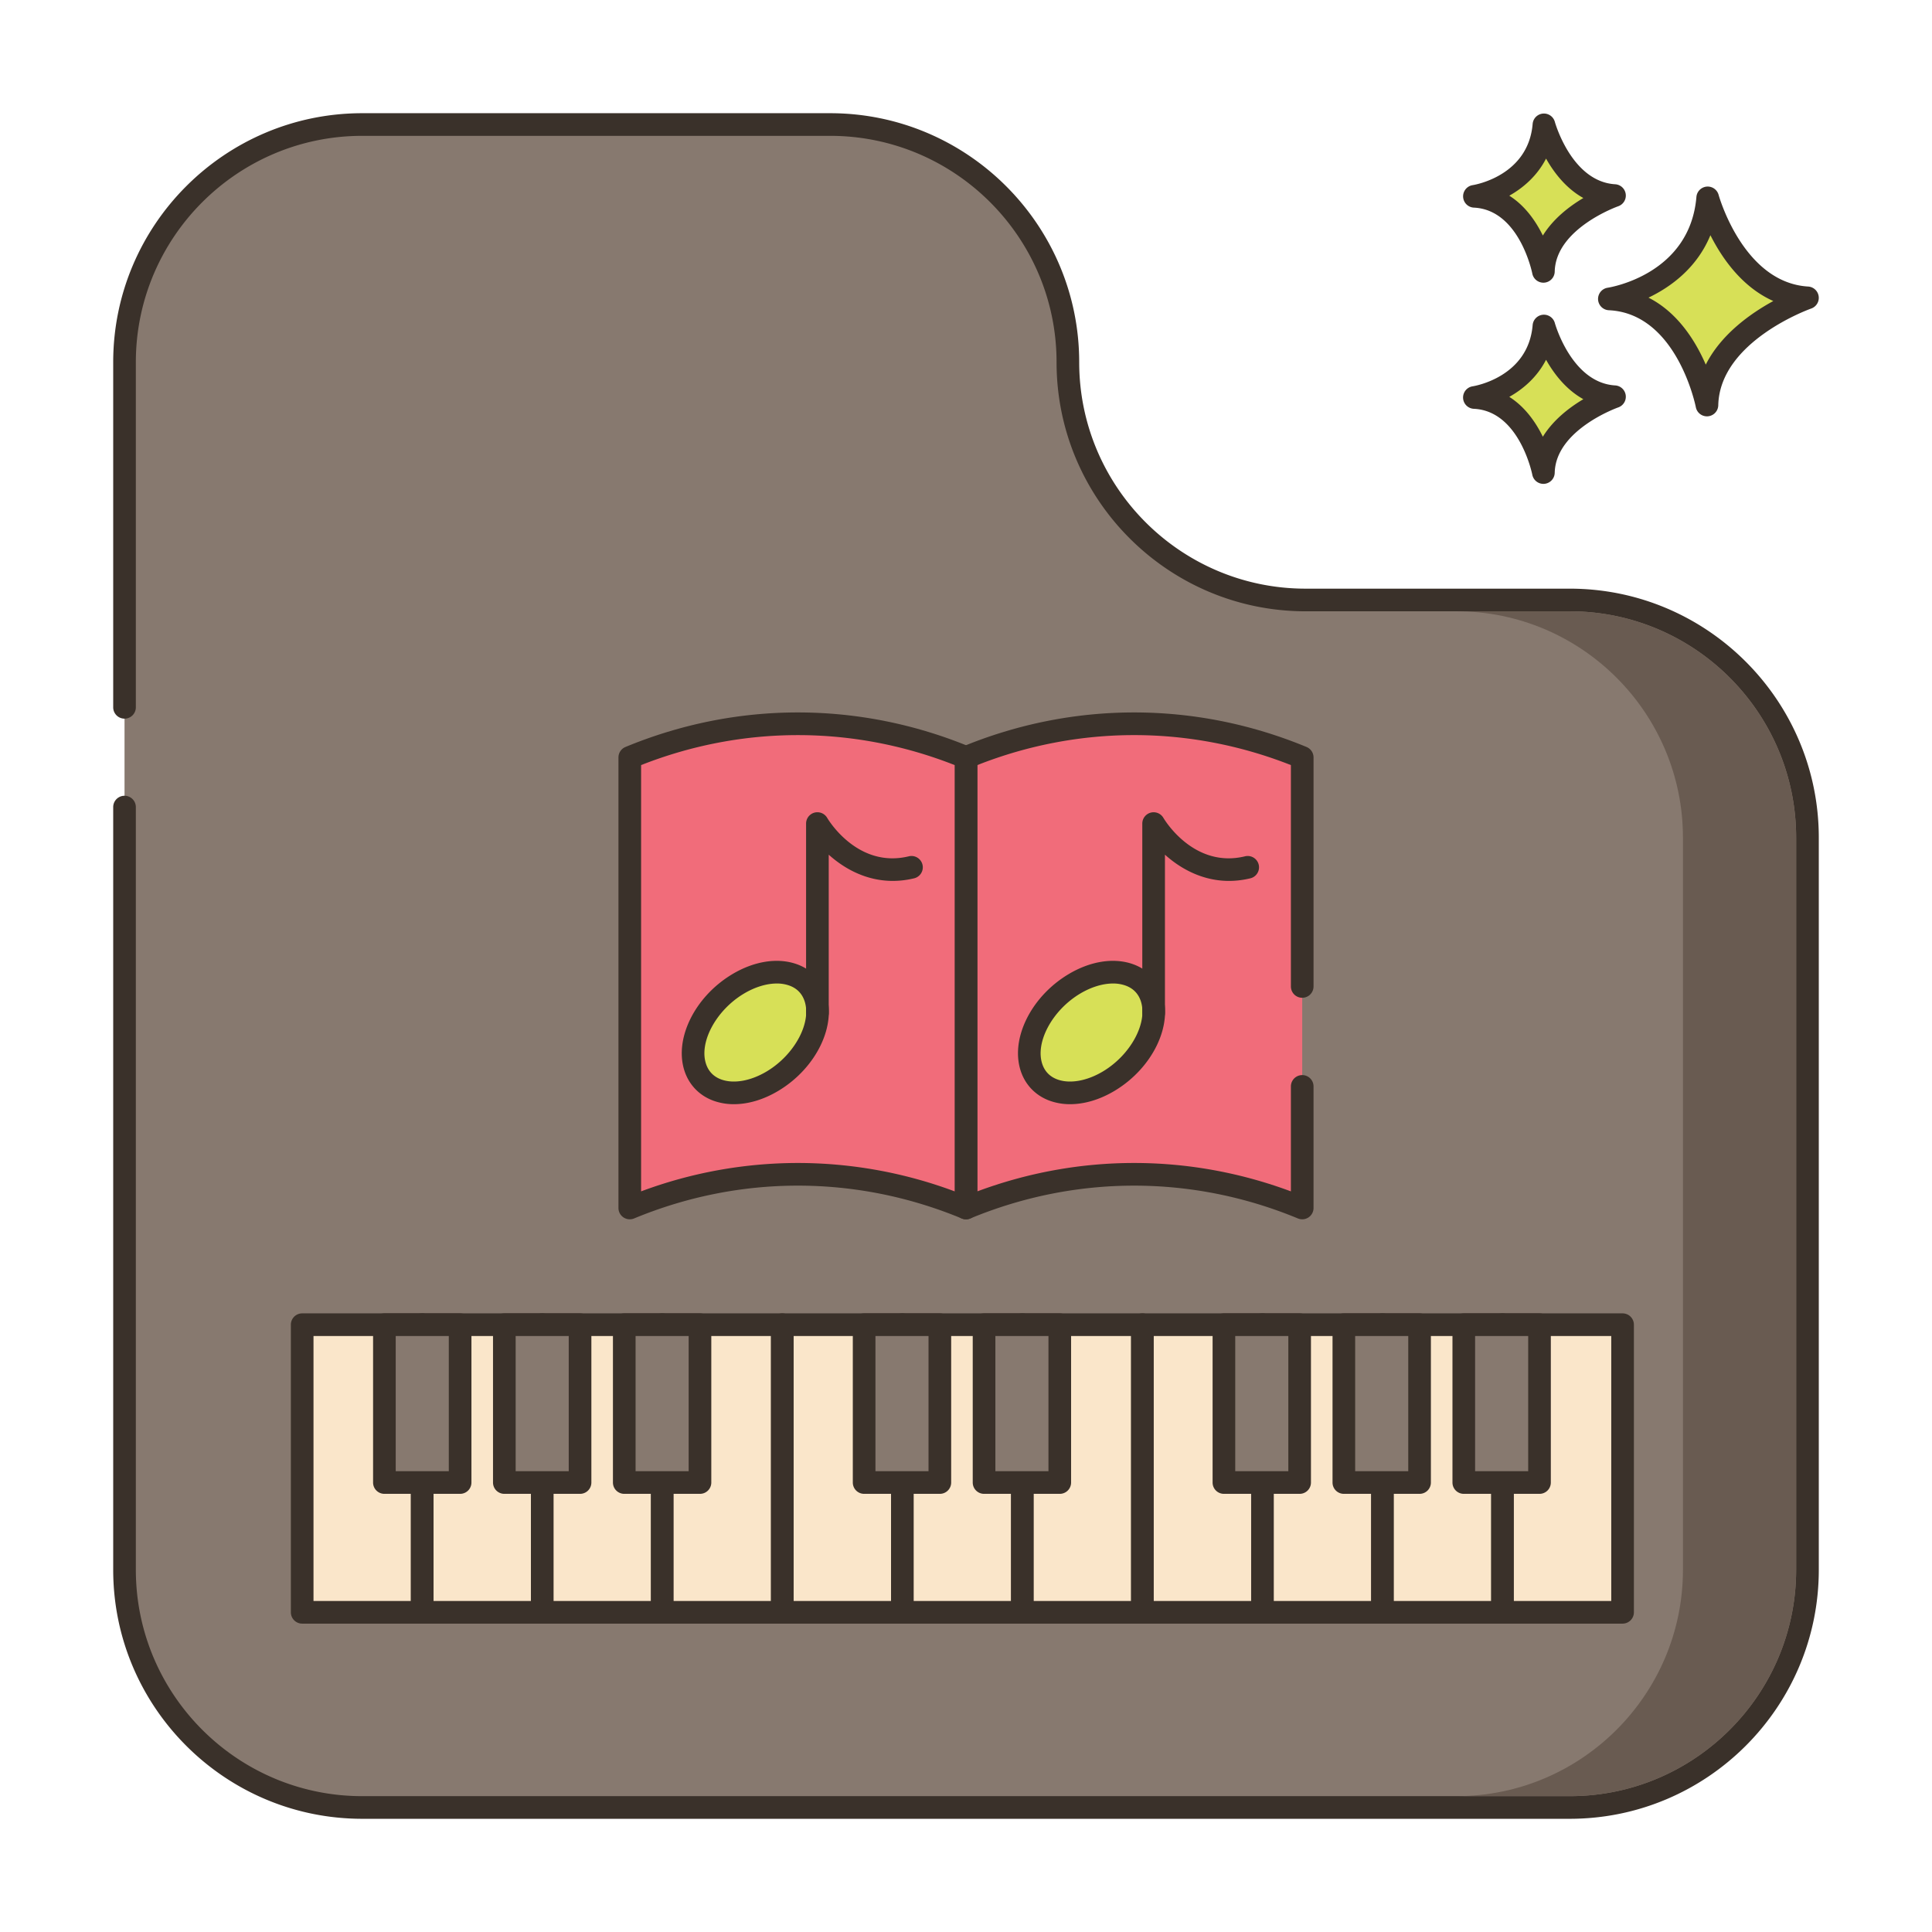 <svg xmlns="http://www.w3.org/2000/svg" viewBox="0 0 256 256" style="enable-background:new 0 0 256 256" xml:space="preserve"><style>.st2{fill:none;stroke:#6b1d1d;stroke-width:.5;stroke-miterlimit:10}.st3{fill:#3a312a}.st4{fill:#87796f}.st8{fill:#f16c7a}.st14{fill:#d7e057}.st19{fill:#fae6ca}</style><g id="Layer_1"><path class="st14" d="M204.579 16.543s2.411 8.954 9.352 9.37c0 0-9.266 3.201-9.422 10.045 0 0-1.824-9.6-9.142-9.944 0 0 8.524-1.292 9.212-9.471z"/><path class="st3" d="M204.508 37.458a1.5 1.5 0 0 1-1.472-1.22c-.016-.082-1.704-8.442-7.739-8.726a1.5 1.5 0 0 1-.155-2.981c.296-.047 7.364-1.243 7.942-8.114a1.5 1.5 0 0 1 2.942-.266c.021.079 2.228 7.92 7.994 8.265a1.5 1.5 0 0 1 .4 2.915c-.081.028-8.282 2.952-8.412 8.662a1.501 1.501 0 0 1-1.5 1.465zm-4.519-11.528c2.107 1.332 3.523 3.394 4.447 5.28 1.376-2.232 3.515-3.872 5.365-4.972-2.287-1.27-3.884-3.35-4.941-5.224-1.174 2.286-3.015 3.875-4.871 4.916z"/><path class="st4" d="M16.5 106.942V208c0 17.397 14.103 31.5 31.5 31.5h160c17.397 0 31.5-14.103 31.5-31.5v-97c0-17.397-14.103-31.5-31.5-31.5h-35c-17.397 0-31.5-14.103-31.5-31.5S127.397 16.5 110 16.5H48c-17.397 0-31.5 14.103-31.5 31.5v58.942z"/><path class="st3" d="M208 241H48c-18.196 0-33-14.804-33-33V106.942a1.5 1.5 0 1 1 3 0V208c0 16.542 13.458 30 30 30h160c16.542 0 30-13.458 30-30v-97c0-16.542-13.458-30-30-30h-35c-18.196 0-33-14.804-33-33 0-16.542-13.458-30-30-30H48c-16.542 0-30 13.458-30 30v45.725a1.5 1.5 0 1 1-3 0V48c0-18.196 14.804-33 33-33h62c18.196 0 33 14.804 33 33 0 16.542 13.458 30 30 30h35c18.196 0 33 14.804 33 33v97c0 18.196-14.804 33-33 33z"/><path class="st19" d="M40.042 175.528h15.905v38.111H40.042z"/><path class="st3" d="M55.947 215.139H40.041a1.5 1.5 0 0 1-1.5-1.5v-38.111a1.5 1.5 0 0 1 1.5-1.5h15.905a1.5 1.5 0 0 1 1.5 1.5v38.111c.001.829-.671 1.5-1.499 1.5zm-14.406-3h12.905v-35.111H41.541v35.111z"/><path class="st19" d="M55.947 175.528h15.905v38.111H55.947z"/><path class="st3" d="M71.852 215.139H55.947a1.5 1.5 0 0 1-1.5-1.5v-38.111a1.5 1.5 0 0 1 1.5-1.5h15.905a1.5 1.5 0 0 1 1.5 1.5v38.111a1.5 1.5 0 0 1-1.5 1.5zm-14.405-3h12.905v-35.111H57.447v35.111z"/><path class="st19" d="M71.852 175.528h15.905v38.111H71.852z"/><path class="st3" d="M87.758 215.139H71.852a1.5 1.5 0 0 1-1.5-1.5v-38.111a1.5 1.5 0 0 1 1.5-1.5h15.906a1.5 1.5 0 0 1 1.5 1.5v38.111a1.5 1.5 0 0 1-1.5 1.5zm-14.406-3h12.906v-35.111H73.352v35.111z"/><path class="st19" d="M87.758 175.528h15.905v38.111H87.758z"/><path class="st3" d="M103.663 215.139H87.758a1.5 1.5 0 0 1-1.5-1.5v-38.111a1.5 1.5 0 0 1 1.5-1.5h15.905a1.5 1.5 0 0 1 1.5 1.5v38.111a1.5 1.5 0 0 1-1.5 1.5zm-14.405-3h12.905v-35.111H89.258v35.111z"/><path class="st19" d="M103.663 175.528h15.905v38.111h-15.905z"/><path class="st3" d="M119.568 215.139h-15.905a1.5 1.5 0 0 1-1.5-1.5v-38.111a1.5 1.5 0 0 1 1.5-1.5h15.905a1.5 1.5 0 0 1 1.5 1.5v38.111a1.5 1.5 0 0 1-1.5 1.5zm-14.405-3h12.905v-35.111h-12.905v35.111z"/><path class="st19" d="M119.568 175.528h15.905v38.111h-15.905z"/><path class="st3" d="M135.474 215.139h-15.905a1.5 1.5 0 0 1-1.5-1.5v-38.111a1.5 1.5 0 0 1 1.5-1.5h15.905a1.5 1.5 0 0 1 1.5 1.5v38.111a1.5 1.5 0 0 1-1.5 1.5zm-14.406-3h12.905v-35.111h-12.905v35.111z"/><path class="st19" d="M135.473 175.528h15.905v38.111h-15.905z"/><path class="st3" d="M151.379 215.139h-15.905a1.5 1.5 0 0 1-1.5-1.5v-38.111a1.5 1.5 0 0 1 1.5-1.5h15.905a1.5 1.5 0 0 1 1.5 1.5v38.111a1.5 1.5 0 0 1-1.5 1.5zm-14.405-3h12.905v-35.111h-12.905v35.111z"/><path class="st19" d="M151.379 175.528h15.905v38.111h-15.905z"/><path class="st3" d="M167.284 215.139h-15.905a1.5 1.5 0 0 1-1.5-1.5v-38.111a1.5 1.5 0 0 1 1.5-1.5h15.905a1.5 1.5 0 0 1 1.5 1.5v38.111a1.5 1.5 0 0 1-1.5 1.5zm-14.405-3h12.905v-35.111h-12.905v35.111z"/><path class="st19" d="M167.284 175.528h15.905v38.111h-15.905z"/><path class="st3" d="M183.189 215.139h-15.905a1.5 1.5 0 0 1-1.5-1.5v-38.111a1.5 1.5 0 0 1 1.5-1.5h15.905a1.5 1.5 0 0 1 1.5 1.5v38.111a1.5 1.5 0 0 1-1.5 1.5zm-14.405-3h12.905v-35.111h-12.905v35.111z"/><path class="st19" d="M183.189 175.528h15.905v38.111h-15.905z"/><path class="st3" d="M199.095 215.139H183.19a1.5 1.5 0 0 1-1.5-1.5v-38.111a1.5 1.5 0 0 1 1.5-1.5h15.905a1.5 1.5 0 0 1 1.5 1.5v38.111a1.5 1.5 0 0 1-1.5 1.5zm-14.406-3h12.905v-35.111h-12.905v35.111z"/><path class="st19" d="M199.095 175.528H215v38.111h-15.905z"/><path class="st3" d="M215 215.139h-15.905a1.5 1.5 0 0 1-1.5-1.5v-38.111a1.5 1.5 0 0 1 1.5-1.5H215a1.5 1.5 0 0 1 1.5 1.5v38.111a1.5 1.5 0 0 1-1.5 1.5zm-14.405-3H213.5v-35.111h-12.905v35.111z"/><path class="st4" d="M50.935 175.528h10.033v20.914H50.935z"/><path class="st3" d="M60.968 197.942H50.935a1.5 1.5 0 0 1-1.5-1.5v-20.914a1.5 1.5 0 0 1 1.5-1.5h10.033a1.5 1.5 0 0 1 1.5 1.5v20.914a1.5 1.5 0 0 1-1.5 1.5zm-8.533-3h7.033v-17.914h-7.033v17.914z"/><path class="st4" d="M66.827 175.528H76.86v20.914H66.827z"/><path class="st3" d="M76.86 197.942H66.827a1.5 1.5 0 0 1-1.5-1.5v-20.914a1.5 1.5 0 0 1 1.5-1.5H76.86a1.5 1.5 0 0 1 1.5 1.5v20.914a1.5 1.5 0 0 1-1.5 1.5zm-8.533-3h7.033v-17.914h-7.033v17.914z"/><path class="st4" d="M82.718 175.528h10.033v20.914H82.718z"/><path class="st3" d="M92.751 197.942H82.718a1.5 1.5 0 0 1-1.5-1.5v-20.914a1.5 1.5 0 0 1 1.5-1.5h10.033a1.5 1.5 0 0 1 1.5 1.5v20.914a1.5 1.5 0 0 1-1.5 1.5zm-8.533-3h7.033v-17.914h-7.033v17.914z"/><path class="st4" d="M114.501 175.528h10.033v20.914h-10.033z"/><path class="st3" d="M124.535 197.942h-10.033a1.5 1.5 0 0 1-1.5-1.5v-20.914a1.5 1.5 0 0 1 1.5-1.5h10.033a1.5 1.5 0 0 1 1.5 1.5v20.914a1.5 1.5 0 0 1-1.5 1.5zm-8.534-3h7.033v-17.914h-7.033v17.914z"/><path class="st4" d="M130.393 175.528h10.033v20.914h-10.033z"/><path class="st3" d="M140.426 197.942h-10.033a1.5 1.5 0 0 1-1.5-1.5v-20.914a1.5 1.5 0 0 1 1.5-1.5h10.033a1.5 1.5 0 0 1 1.5 1.5v20.914a1.5 1.5 0 0 1-1.5 1.5zm-8.533-3h7.033v-17.914h-7.033v17.914z"/><path class="st4" d="M162.176 175.528h10.033v20.914h-10.033z"/><path class="st3" d="M172.209 197.942h-10.034a1.5 1.5 0 0 1-1.5-1.5v-20.914a1.5 1.5 0 0 1 1.5-1.5h10.034a1.5 1.5 0 0 1 1.5 1.5v20.914a1.5 1.5 0 0 1-1.5 1.5zm-8.533-3h7.034v-17.914h-7.034v17.914z"/><path class="st4" d="M178.068 175.528h10.033v20.914h-10.033z"/><path class="st3" d="M188.101 197.942h-10.034a1.5 1.5 0 0 1-1.5-1.5v-20.914a1.5 1.5 0 0 1 1.5-1.5h10.034a1.5 1.5 0 0 1 1.5 1.5v20.914a1.5 1.5 0 0 1-1.5 1.5zm-8.534-3h7.034v-17.914h-7.034v17.914z"/><path class="st4" d="M193.959 175.528h10.033v20.914h-10.033z"/><path class="st3" d="M203.993 197.942h-10.034a1.5 1.5 0 0 1-1.5-1.5v-20.914a1.5 1.5 0 0 1 1.5-1.5h10.034a1.5 1.5 0 0 1 1.5 1.5v20.914a1.5 1.5 0 0 1-1.5 1.5zm-8.534-3h7.034v-17.914h-7.034v17.914z"/><path class="st14" d="M226.278 26.22s3.408 12.659 13.222 13.246c0 0-13.1 4.525-13.321 14.202 0 0-2.578-13.572-12.925-14.059 0 0 12.05-1.825 13.024-13.389z"/><path class="st3" d="M226.178 55.167a1.5 1.5 0 0 1-1.472-1.217c-.024-.124-2.495-12.417-11.522-12.842a1.5 1.5 0 0 1-.155-2.982c.441-.069 10.895-1.817 11.755-12.033a1.5 1.5 0 0 1 2.942-.266c.032.116 3.259 11.626 11.864 12.141a1.501 1.501 0 0 1 .402 2.915c-.121.042-12.118 4.311-12.313 12.819a1.5 1.5 0 0 1-1.501 1.465zm-7.742-15.729c3.878 1.969 6.231 5.746 7.587 8.877 2.027-4.021 5.942-6.787 8.949-8.427-4.135-1.842-6.783-5.651-8.334-8.723-1.792 4.36-5.271 6.869-8.202 8.273z"/><path class="st14" d="M204.579 43.2s2.411 8.954 9.352 9.369c0 0-9.266 3.201-9.422 10.045 0 0-1.824-9.6-9.142-9.944 0 .001 8.524-1.29 9.212-9.47z"/><path class="st3" d="M204.508 64.115a1.5 1.5 0 0 1-1.472-1.22c-.016-.082-1.704-8.442-7.739-8.726a1.5 1.5 0 0 1-.155-2.982c.296-.047 7.364-1.243 7.942-8.114a1.5 1.5 0 0 1 2.942-.267c.021.079 2.228 7.92 7.994 8.265a1.5 1.5 0 0 1 .4 2.915c-.081.028-8.282 2.952-8.412 8.662a1.501 1.501 0 0 1-1.5 1.467zm-4.519-11.528c2.107 1.333 3.523 3.395 4.447 5.28 1.376-2.232 3.515-3.872 5.365-4.972-2.287-1.27-3.884-3.35-4.941-5.224-1.174 2.287-3.015 3.875-4.871 4.916z"/><path class="st8" d="M172.551 130.711v-30.345a58.205 58.205 0 0 0-44.55 0v59.698a58.205 58.205 0 0 1 44.55 0v-29.353z"/><path class="st3" d="M172.551 161.564a1.51 1.51 0 0 1-.574-.114c-13.994-5.796-29.407-5.795-43.402 0a1.501 1.501 0 0 1-2.075-1.386v-59.698c0-.607.365-1.154.926-1.386 14.734-6.104 30.963-6.104 45.699 0a1.5 1.5 0 0 1 .926 1.386v30.345a1.5 1.5 0 1 1-3 0v-29.333c-13.436-5.298-28.115-5.297-41.55 0v56.485c13.48-5.016 28.072-5.016 41.55 0v-13.908a1.5 1.5 0 1 1 3 0v16.109a1.498 1.498 0 0 1-1.5 1.5z"/><path class="st8" d="M127.999 100.366a58.205 58.205 0 0 0-44.55 0v59.698a58.205 58.205 0 0 1 44.55 0v-59.698z"/><path class="st3" d="M83.449 161.564a1.496 1.496 0 0 1-1.5-1.5v-59.698c0-.607.365-1.154.926-1.386 14.735-6.104 30.964-6.103 45.699 0 .561.232.926.779.926 1.386v59.698a1.498 1.498 0 0 1-2.075 1.386c-13.994-5.797-29.409-5.797-43.402 0a1.488 1.488 0 0 1-.574.114zm22.275-7.463a59.489 59.489 0 0 1 20.775 3.762v-56.485c-13.436-5.296-28.114-5.297-41.55 0v56.485a59.489 59.489 0 0 1 20.775-3.762z"/><path class="st14" d="M107.991 132.051c1.28 3.545-1.222 8.551-5.59 11.181-4.368 2.63-8.946 1.889-10.227-1.656-1.28-3.545 1.222-8.551 5.59-11.182 4.368-2.629 8.946-1.887 10.227 1.657z"/><path class="st3" d="M97.247 146.311a7.922 7.922 0 0 1-2.652-.439c-1.822-.646-3.183-1.991-3.831-3.785-1.535-4.249 1.2-9.949 6.226-12.977 2.921-1.759 6.049-2.252 8.58-1.354 1.822.646 3.183 1.991 3.831 3.785 1.535 4.249-1.2 9.949-6.227 12.977-1.963 1.183-4.021 1.793-5.927 1.793zm5.683-15.991c-1.364 0-2.911.469-4.392 1.361-3.714 2.237-5.983 6.536-4.953 9.387.348.961 1.025 1.627 2.013 1.978 1.659.588 3.912.179 6.029-1.097 3.714-2.237 5.983-6.536 4.953-9.387-.348-.961-1.025-1.627-2.013-1.978a4.888 4.888 0 0 0-1.637-.264z"/><path class="st3" d="M108.31 135.739a1.5 1.5 0 0 1-1.5-1.5v-25.111a1.5 1.5 0 0 1 2.798-.753c.161.273 4.053 6.732 10.815 5.09a1.5 1.5 0 0 1 .706 2.916c-4.812 1.162-8.731-.804-11.318-3.132v20.99a1.501 1.501 0 0 1-1.501 1.5z"/><ellipse transform="rotate(-42.471 144.647 136.822)" class="st14" cx="144.634" cy="136.814" rx="9.422" ry="6.559"/><path class="st3" d="M141.797 146.311a7.917 7.917 0 0 1-2.652-.439c-1.822-.647-3.182-1.991-3.83-3.785-1.535-4.249 1.2-9.949 6.227-12.977 2.92-1.76 6.047-2.252 8.58-1.354 1.822.646 3.183 1.991 3.83 3.785 1.535 4.249-1.2 9.949-6.226 12.977-1.964 1.183-4.021 1.793-5.929 1.793zm5.684-15.991c-1.364 0-2.911.469-4.392 1.361-3.714 2.237-5.983 6.536-4.953 9.387.347.961 1.024 1.626 2.012 1.978 1.659.588 3.913.179 6.03-1.097 3.714-2.237 5.982-6.536 4.953-9.387-.347-.961-1.025-1.627-2.013-1.978a4.888 4.888 0 0 0-1.637-.264z"/><path class="st3" d="M152.861 135.739a1.5 1.5 0 0 1-1.5-1.5v-25.111a1.5 1.5 0 0 1 2.797-.753c.16.273 4.05 6.732 10.816 5.09a1.5 1.5 0 1 1 .706 2.916c-4.808 1.164-8.73-.804-11.319-3.133v20.991a1.5 1.5 0 0 1-1.5 1.5z"/><path d="M208 81h-15c16.54 0 30 13.46 30 30v97c0 16.54-13.46 30-30 30h15c16.54 0 30-13.46 30-30v-97c0-16.54-13.46-30-30-30z" style="fill:#695b51"/></g></svg>